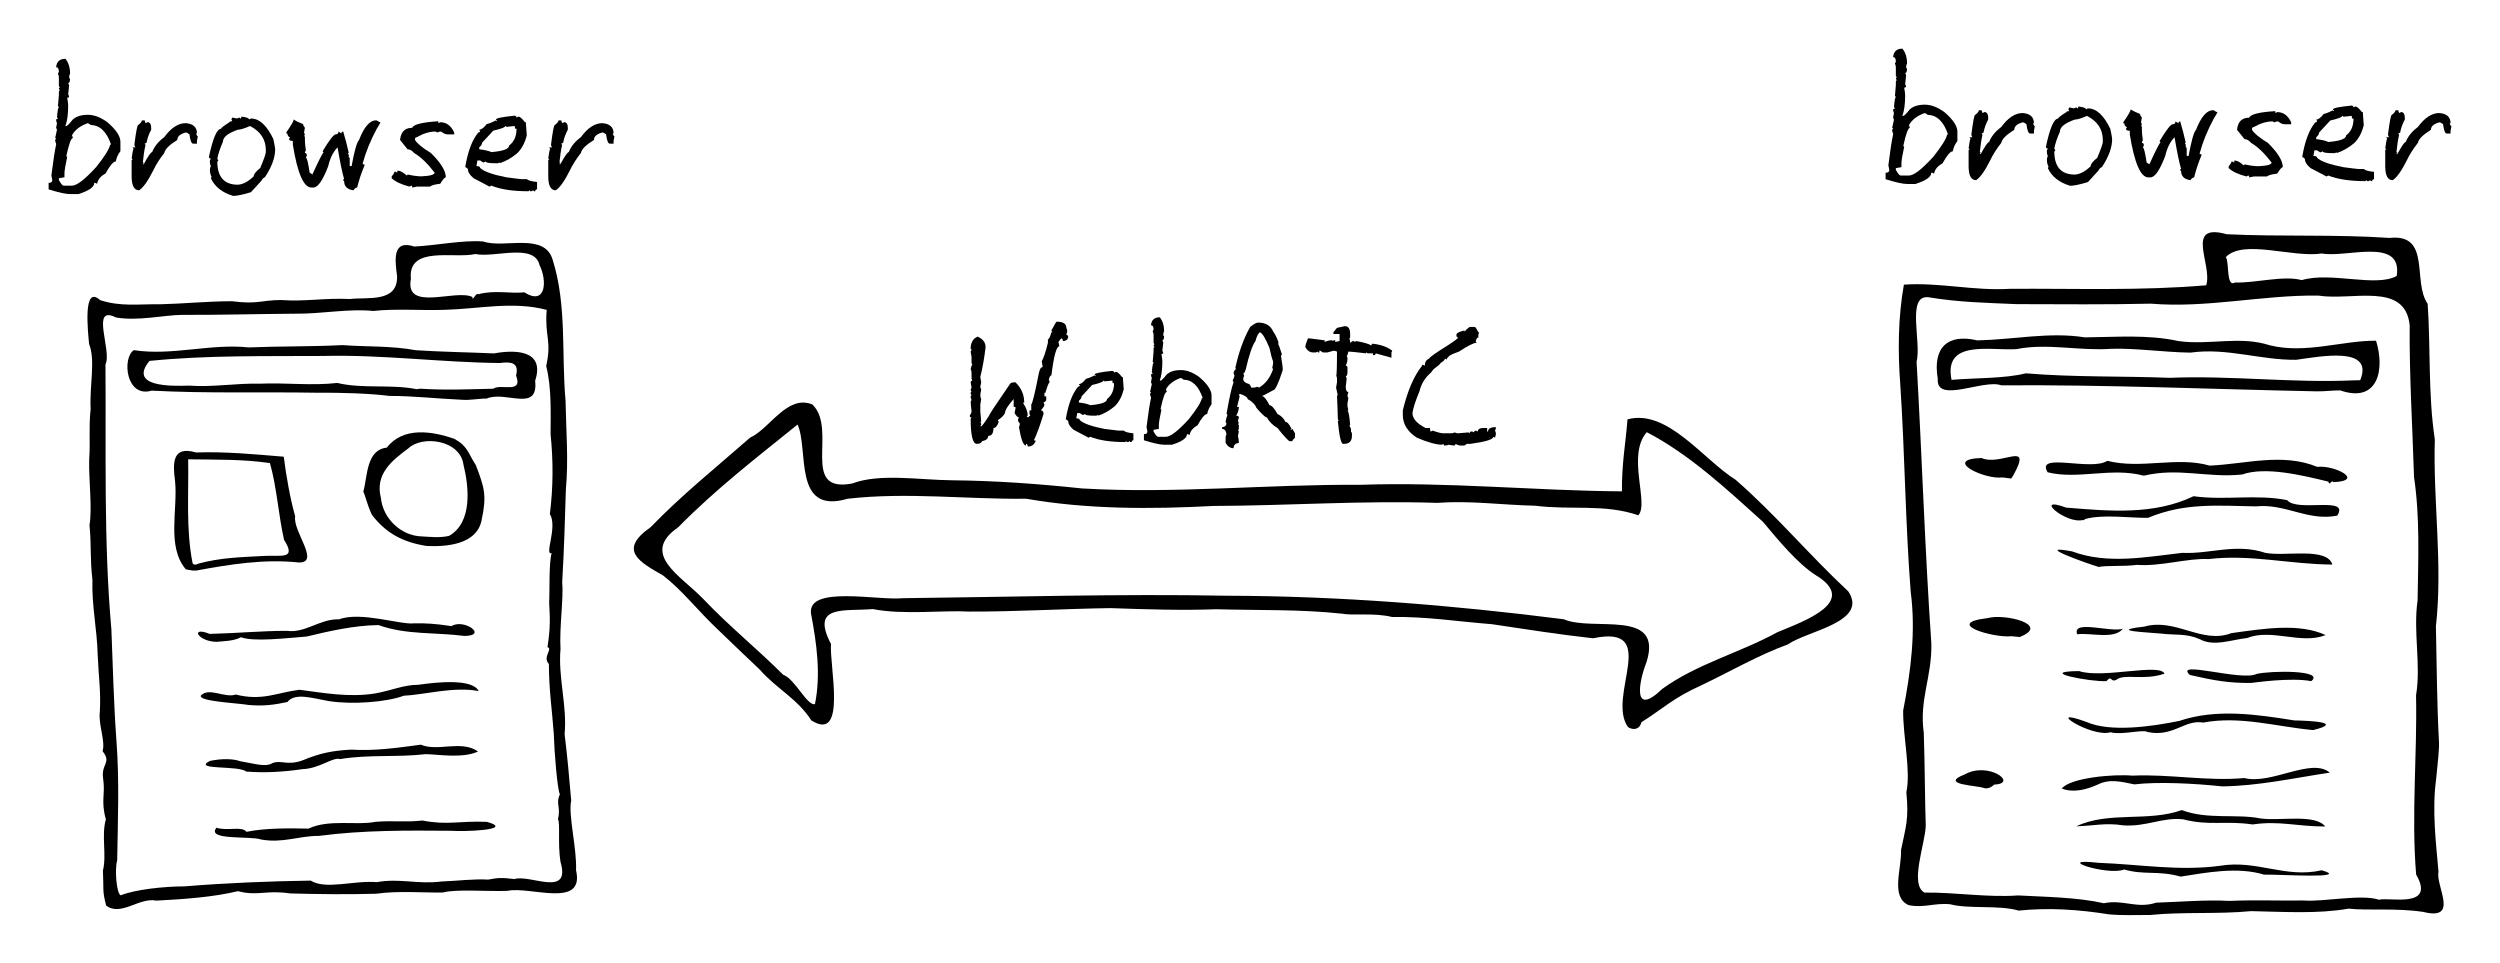 <?xml version="1.0" encoding="UTF-8" standalone="no"?>
<!-- Created with Inkscape (http://www.inkscape.org/) -->

<svg
   xmlns:dc="http://purl.org/dc/elements/1.1/"
   xmlns:cc="http://creativecommons.org/ns#"
   xmlns:rdf="http://www.w3.org/1999/02/22-rdf-syntax-ns#"
   xmlns:svg="http://www.w3.org/2000/svg"
   xmlns="http://www.w3.org/2000/svg"
   xmlns:sodipodi="http://sodipodi.sourceforge.net/DTD/sodipodi-0.dtd"
   xmlns:inkscape="http://www.inkscape.org/namespaces/inkscape"
   height="396.348"
   width="1028.461"
   version="1.1"
   id="svg2"
   inkscape:version="0.48.4 r9939"
   sodipodi:docname="webrtc-browser-to-browser.svg"
   inkscape:export-filename="/home/chrism/dev/build-decentralized-web-app/webrtc-browser-to-browser.png"
   inkscape:export-xdpi="90.339996"
   inkscape:export-ydpi="90.339996">
  <defs
     id="defs80" />
  <sodipodi:namedview
     pagecolor="#ffffff"
     bordercolor="#666666"
     borderopacity="1"
     objecttolerance="10"
     gridtolerance="10"
     guidetolerance="10"
     inkscape:pageopacity="0"
     inkscape:pageshadow="2"
     inkscape:window-width="1920"
     inkscape:window-height="1080"
     id="namedview78"
     showgrid="false"
     fit-margin-top="20"
     fit-margin-left="20"
     fit-margin-right="20"
     fit-margin-bottom="20"
     inkscape:zoom="0.48617883"
     inkscape:cx="458.51897"
     inkscape:cy="95.573153"
     inkscape:window-x="0"
     inkscape:window-y="0"
     inkscape:window-maximized="0"
     inkscape:current-layer="svg2" />
  <g
     transform="matrix(1.662,0,0,1.662,-9.28,-1325.19)"
     id="g6">
    <path
       d="m 31.86,1021.5 c -1.007,-3.896 -0.562,-3.712 -0.8,-8.669 0.979,-3.943 -0.439,-8.629 0.729,-12.668 -1.311,-4.709 -0.068,-6.09 -0.699,-10.265 -0.456,-3.597 2.189,-3.702 -0.121,-6.617 0.762,-2.525 -1.104,-6.532 -0.667,-9.88 0.263,-5.105 -0.295,-8.22 -0.539,-13.937 -0.149,-6.344 -1.508,-12.315 -1.299,-18.542 -0.64,-5.725 -0.234,-8.543 -0.727,-13.593 0.712,-4.325 -0.195,-10.998 -0.08,-16.164 0.333,-4.806 -0.148,-8.02 0.361,-12.527 -0.31,-5.913 1.251,-12.013 -0.382,-16.151 -0.304,-3.241 -1.568,-14.794 2.73,-10.847 5.16,1.673 9.537,0.936 14.758,1.026 5.759,-0.135 11.681,-0.741 17.857,-0.76 6.351,0.826 7.237,-0.272 12.13,-0.297 5.989,0.439 10.726,-0.551 17.096,-0.251 4.464,-0.52 11.816,0.978 11.663,-5.64 -0.469,-3.776 -1.344,-9.211 4.265,-7.348 5.652,-0.285 11.904,-1.634 17.044,-1.253 5.225,1.83 15.232,-2.398 17.227,4.601 3.52,11.258 2.124,23.159 3.162,34.759 0.135,7.358 0.757,14.665 0.084,21.984 -0.231,7.607 -0.454,15.454 -0.911,22.913 0.38,3.981 -0.727,11.299 -0.416,16.587 -0.629,7.104 1.676,14.075 1.013,21.122 0.646,5.201 1.173,10.932 1.635,16.423 -0.795,3.499 1.429,11.844 1.193,17.232 2.237,9.661 -11.44,3.881 -16.98,5.121 -4.921,0.186 -12.722,-0.488 -15.954,0.402 -4.872,0.094 -11.076,-0.48 -16.508,0.308 -7.115,0.194 -14.086,0.123 -21.327,-0.077 -6.019,-0.909 -7.989,0.734 -12.899,-0.559 -6.349,1.511 -13.51,1.988 -20.205,2.341 -4.252,-0.879 -8.754,3.997 -12.435,1.224 z m 3.607,-2.539 c 3.462,-1.429 10.695,-2.213 15.844,-2.22 10.386,-0.856 20.788,-1.262 31.192,-1.426 3.666,2.341 10.695,-0.107 16.349,0.386 5.694,-1.033 10.127,0.607 16.046,-0.168 4.129,-0.151 7.777,-0.671 11.537,-0.466 2.391,-0.448 3.155,-0.535 6.506,-0.131 3.798,-1.243 14.025,4.701 11.375,-4.269 -0.7,-4.268 -0.036,-9.799 -0.622,-10.532 0.756,-3.247 -0.625,-3.704 0.464,-6.189 -0.61,-1.206 -1.375,-10.422 -1.506,-15.01 -0.435,-6.149 -1.184,-10.573 -1.205,-17.242 -1.683,-1.766 1.067,-3.651 -0.347,-4.18 0.74,-4.815 0.624,-7.204 0.422,-10.791 0.137,-3.153 -0.096,-10.408 0.627,-12.476 -1.969,0.71 1.529,-6.438 -0.459,-9.661 0.827,-6.671 0.86,-13.001 0.178,-19.716 0.019,-5.412 0.253,-11.741 -1.092,-16.916 1.437,-6.397 -0.399,-7.133 0.126,-13.905 -8.381,-2.205 -16.754,-0.241 -25.192,-0.017 -5.867,0.215 -12.14,-0.344 -17.714,0.284 -6.164,-0.621 -12.792,0.743 -19.215,0.676 -9.395,0.068 -18.828,0.328 -28.201,0.293 -4.358,0.045 -10.952,1.594 -16.311,0.64 -6.398,-3.267 -0.898,8.306 -2.58,11.612 0.182,21.887 -0.471,43.809 1.469,65.645 0.364,9.206 0.585,18.438 1.256,27.616 0.739,9.723 0.339,19.711 0.178,29.526 -0.644,2.056 -0.197,8.189 0.875,8.636 z m 34.697,-13.826 c -2.495,-0.935 -13.614,0.322 -11.004,-2.907 2.758,0.896 6.232,-0.491 7.439,1.009 4.818,-0.983 10.901,-0.879 15.365,-0.794 5.047,-2.402 11.946,-0.725 16.526,-1.674 4.764,-0.382 7.148,0.173 11.675,-0.326 6.16,1.216 9.16,0.039 15.964,0.333 7.196,2.067 -6.277,2.459 -8.736,2.208 -10.952,-0.093 -21.983,-0.177 -32.851,1.263 -5.11,-0.016 -8.907,1.876 -14.377,0.889 z m -3.642,-16.811 c -1.857,-1.6 -13.417,-0.286 -9.015,-2.624 3.391,-0.731 6.163,-0.454 7.52,0.068 3.385,0.531 6.263,1.569 8.01,0.458 2.22,-0.836 3.607,0.696 7.39,-0.654 4.437,-1.833 7.315,-2.4 12.041,-2.675 6.008,0.361 11.333,-0.437 17.308,-1.225 4.16,1.796 9.973,-1.232 14.13,1.684 -3.755,1.815 -10.268,0.678 -12.937,0.659 -7.04,0.825 -14.238,0.044 -21.18,1.223 -1.866,-0.571 -5.063,2.353 -9.316,2.484 -4.592,0.686 -9.325,0.971 -13.951,0.603 z m 23.771,-3.608 z m -23.1,-12.864 c -3.11,-0.525 -12.549,-0.882 -11.884,-2.356 2.044,-2.111 5.873,0.701 8.645,-0.233 6.532,1.657 10.188,-0.49 15.756,-1.184 6.04,0.787 12.278,1.946 18.693,0.918 4.14,-0.721 7.014,-2.142 10.684,-2.146 4.479,-0.642 13.429,-1.627 14.985,1.563 -5.974,-1.227 -13.9,0.977 -18.517,1.136 -4.3,1.605 -12.749,2.243 -18.608,1.331 -3.825,-0.661 -8.378,-2.196 -10.22,0.232 -3.432,0.737 -6.009,1.037 -9.534,0.739 z m -8.041,-15.64 c -4.671,-0.088 -6.601,-3.929 -1.661,-1.959 6.409,-0.145 12.9,-0.764 19.129,-0.76 4.491,0.649 8.237,-3.034 12.886,-2.846 5.349,-2.037 15.489,1.46 18.607,0.981 2.629,-0.029 4.976,0.043 9.228,0.697 2.971,-1.931 9.176,2.354 3.238,2.434 -7.109,-0.925 -14.475,-0.223 -21.319,-2.693 -6.058,0.087 -12.016,1.464 -17.801,2.839 -5.183,0.409 -13.119,1.353 -16.216,0.169 -1.798,0.956 -4.099,0.959 -6.09,1.137 z m -7.554,-17.929 c -4.819,-5.584 -1.965,-14.807 -2.684,-21.852 -0.571,-4.361 -0.769,-8.845 5.161,-7.088 7.283,-0.245 14.384,0.435 21.749,1.049 0.606,4.886 1.602,10.44 2.829,14.775 -0.697,3.618 6.392,11.607 0.822,11.401 -8.509,-0.902 -17.005,0.477 -25.324,2.008 l -0.967,-0.015 -1.585,-0.278 -1.5e-4,-10e-6 z m 3.052,-1.416 c 5.453,-1.484 10.443,-1.595 15.823,-1.891 4.627,-0.349 8.648,1.117 5.411,-4.03 -1.399,-6.256 -1.788,-13.033 -3.487,-18.975 -6.681,-0.984 -13.491,-0.829 -20.239,-0.934 0.164,8.562 -0.577,17.231 1.084,25.666 0.206,0.585 1.04,0.431 1.408,0.164 z m 56.522,-4.377 c -5.956,-0.952 -10.05,-3.168 -13.547,-7.727 -1.28,-2.817 -1.512,-4.473 -2.116,-5.732 1.059,-3.636 0.665,-10.348 5.815,-10.88 4.076,-5.29 11.297,-4.048 16.688,-2.202 3.403,1.86 3.364,3.483 5.347,6.525 2.16,5.621 2.75,7.571 1.415,13.708 -1.22,5.998 -8.785,6.534 -13.602,6.307 z m 7.505,-1.908 z m -1.917,-0.608 c 5.782,-3.315 4.925,-12.023 3.539,-17.643 -0.859,-6.099 -10.15,-7.324 -13.66,-3.986 -4.208,3.111 -8.258,6.413 -6.772,12.27 0.507,5.125 5.064,9.363 10.034,9.499 2.266,0.13 4.631,0.407 6.859,-0.141 z m 5.629,-15.397 z m -2.483,-18.282 c -5.97,-0.256 -11.976,-0.956 -17.931,-0.947 -4.83,-0.628 -12.22,-0.844 -17.947,-0.793 -13.629,-0.24 -27.309,0.207 -40.906,-0.517 -6.354,1.883 -7.38,-8.053 -4.419,-10.02 9.478,1.455 18.98,-1.69 28.426,-0.677 7.683,-0.321 15.671,-0.182 23.175,-0.572 6.204,0.452 12.049,0.134 18.183,1.264 6.363,0.414 13.439,0.523 19.384,0.792 4.763,-0.893 12.76,-1.075 10.175,6.763 0.861,8.027 -7.367,2.349 -12.022,4.425 -2.035,-0.05 -4.115,0.468 -6.119,0.281 z m -10.239,-2.741 c 5.921,0.419 12.432,0.134 18.019,0.007 1.799,-1.339 7.437,1.409 5.634,-3.259 0.834,-3.296 -1.355,-3.451 -4.03,-3.101 -14.602,-0.145 -29.107,-2.116 -43.721,-1.746 -14.333,0.095 -28.708,-0.212 -42.986,1.225 -5.301,6.469 5.397,6.264 9.727,6.116 6.029,0.433 11.649,-0.623 17.606,-0.48 6.495,-0.283 12.745,0.553 19.148,-0.18 6.241,1.498 13.254,0.271 19.633,1.538 l 0.971,-0.12 -2.6e-4,-10e-6 z m 31.277,-3.666 z m 1.887,34.346 z m -98.725,-50.608 z m 79.893,-3.451 c 4.048,-1.106 8.048,-0.077 11.355,-0.477 5.538,3.492 5.618,-3.125 3.796,-6.675 -1.272,-5.633 -11.152,-1.792 -15.902,-2.8 -5.186,1.226 -16.786,-2.201 -15.958,6.148 -1.58,8.29 11.032,2.453 15.232,4.484 -0.094,1.439 0.793,-1.197 1.476,-0.68 z m -93.48,139.35 z"
       id="path8"
       inkscape:connector-curvature="0"
       style="fill:#000000" />
  </g>
  <g
     transform="matrix(1.701,0,0,1.701,-15.713,-1354.54)"
     id="g10">
    <path
       d="m 402.96,972.16 c -5.273,-7.457 8.074,-24.936 -8.451,-21.474 -8.415,-0.923 -16.418,-2.217 -24.447,-3.405 -7.836,-0.599 -16.011,-1.891 -24.138,-1.74 -4.44,-1.094 -9.298,-0.263 -12.178,-0.809 -10.073,-1.082 -20.188,-0.779 -30.378,-1.07 -7.949,0.31 -17.003,0.039 -25.592,-0.273 -11.396,0.168 -22.786,0.88 -34.143,0.84 -6.186,-0.372 -16.027,0.857 -23.3,-0.607 -6.896,0.596 -15.166,-1.187 -10.119,8.457 -0.439,5.115 3.981,24 -4.771,18.46 -3.352,-5.261 -8.368,-7.6 -12.477,-12.292 -4.045,-3.784 -5.005,-4.8 -9.563,-9.139 -5.871,-5.519 -8.754,-9.643 -13.777,-13.598 -5.705,-3.266 -11.04,-6.101 -3.035,-11.691 7.603,-7.865 15.806,-14.414 24.044,-21.647 4.859,-2.214 8.942,-10.491 15.063,-8.039 6.256,5.978 -3.161,21.589 9.675,19.114 6.649,-2.534 16.426,-0.813 24.227,-0.77 10.449,0.11 20.805,0.856 31.275,1.968 22.413,1.332 44.799,-1.029 67.24,-0.871 21.138,-0.744 42.311,1.431 63.384,1.58 -0.057,-6.786 0.912,-11.749 1.344,-17.41 9.619,-2.615 18.256,9.668 26.187,14.64 9.668,8.435 17.849,18.243 27.204,26.955 4.958,7.436 -9.879,9.512 -14.586,12.823 -7.38,2.711 -13.8,6.498 -20.926,9.889 -6.997,3.167 -8.895,5.385 -14.512,8.942 -0.46,1.838 -2.029,1.957 -3.248,1.169 z M 206.34,966.6 c 1.452,-7.265 0.409,-14.616 -0.958,-21.878 -0.929,-6.892 16.197,-3.107 22.255,-3.73 26.153,-0.288 52.315,-1.097 78.481,-0.594 27.179,0.064 54.365,2.262 81.313,5.686 7.013,3.086 24.101,-2.715 20.026,10.331 -2.02,5.139 -3.323,13.355 3.756,6.544 8.397,-6.104 18.783,-8.741 27.868,-13.73 6.549,-2.728 19.832,-7.404 9.31,-13.793 -4.344,-2.755 -8.977,-8.355 -12.797,-12.927 -8.579,-7.72 -17.649,-16.229 -28.071,-21.664 -4.958,5.517 0.626,17.313 -2.071,20.095 -8.149,-2.813 -16.208,-1.214 -24.873,-2.31 -8.337,-0.191 -15.797,-1.29 -23.756,-0.693 -18.113,-0.592 -36.077,0.682 -54.196,0.747 -15.058,0.801 -30.468,0.827 -45.191,-1.747 -14.295,0.173 -28.869,-1.645 -43.239,0.008 -13.308,3.939 -9.298,-11.943 -12.073,-17.949 -9.946,8.029 -19.826,15.651 -28.873,24.848 -9.354,6.464 0.724,11.755 6.058,17.321 6.253,6.597 13.205,12.196 19.338,18.341 2.889,1.029 5.81,7.638 7.693,7.092 z"
       id="path12"
       inkscape:connector-curvature="0"
       style="fill:#000000" />
  </g>
  <g
     transform="matrix(1.662,0,0,1.662,-9.28,-1324.357)"
     id="g14">
    <path
       d="m 527.654,1023.175 c -7.594,-1.202 -14.852,-1.705 -22.406,-0.935 -4.841,-1.432 -12.324,-0.339 -16.923,-1.562 -3.928,-0.412 -6.436,0.991 -10.311,0.208 -4.565,-2.044 -1.687,-9.018 -1.879,-13.631 1.164,-5.785 1.977,-7.543 1.316,-14.306 1.138,-5.285 -0.808,-13.468 -0.795,-20.184 1.897,-9.744 3.173,-19.552 1.866,-29.489 -1.324,-17.03 -1.44,-34.179 -2.576,-51.25 -0.608,-8.106 -0.557,-16.578 0.896,-24.721 8.719,-0.619 17.468,1.595 26.287,1.025 16.175,-0.097 32.436,0.514 48.55,-0.871 1.603,-5.101 -5.482,-15.56 5.065,-12.638 13.426,0.657 26.893,-0.006 40.308,0.919 10.394,-1.135 5.585,10.816 9.438,16.309 0.743,10.729 0.08,22.479 1.77,33.551 -0.466,15.283 2.003,30.87 0.268,46.258 0.202,9.45 0.255,19.354 0.756,28.557 0.122,1.34 -0.29,5.328 -0.692,9.241 -1.056,7.687 -0.065,15.569 0.578,22.966 -0.773,3.526 5.3,12.22 -3.787,9.944 -6.789,-1.019 -13.609,-0.273 -18.479,-0.809 -7.608,1.35 -16.092,0.774 -24.099,0.618 -8.558,0.805 -16.676,0.121 -25.011,0.952 -3.376,-6e-4 -6.778,0.145 -10.141,-0.153 z m 11.629,-2.898 c 6.226,-0.214 12.498,-0.753 18.08,-0.438 7.026,-0.28 11.356,-0.013 18.508,-0.103 4.661,0.404 14.219,-1.651 18.586,-0.177 2.221,-0.758 14.139,2.368 9.18,-6.237 -1.22,-14.757 0.288,-29.598 -0.025,-44.346 1.275,-7.821 -0.748,-15.513 0.382,-23.54 0.151,-10.163 0.622,-20.383 -0.88,-30.495 -0.38,-12.595 -1.179,-24.949 -1.077,-37.569 -1.084,-10.928 -14.322,-5.99 -22.654,-7.366 -13.872,-0.163 -27.548,3.166 -41.406,2.002 -10.739,0.254 -22.086,0.145 -33.227,0.118 -7.431,-0.336 -14.047,-0.415 -21.948,-1.719 -5.337,-0.42 -1.568,11.126 -2.816,16.013 1.336,23.238 2.046,46.519 3.657,69.73 0.16,8.372 -3.025,13.72 -1.879,22.058 0.264,7.297 0.282,17.103 0.49,22.977 -0.093,4.445 -4.101,14.641 -0.297,16.598 7.803,-0.081 15.545,1.252 23.142,0.703 6.815,0.374 14.671,0.446 21.234,1.934 4.847,-1.005 8.174,1.442 12.951,-0.141 z m 6.053,-6.447 c -5.439,-1.571 -8.997,-0.324 -13.96,-1.764 -4.106,1.647 -18.031,-2.975 -6.315,-1.65 10.042,0.363 19.994,2.099 30.005,0.732 9.212,-1.531 16.189,3.168 25.201,1.108 7.598,2.219 -11.109,0.963 -14.289,1.08 -6.569,-2.005 -14.222,-0.508 -20.642,0.494 z m -25.819,-12.456 c 8.032,-3.803 17.711,-1.011 26.117,-4.016 6.355,2.435 13.53,0.863 19.487,2.074 4.87,0.68 13.513,-1.204 16.02,1.994 -7.188,-0.01 -11.344,-1.481 -17.984,-0.507 -6.72,-0.993 -10.729,0.405 -17.215,-1.276 -5.213,-0.54 -9.067,1.906 -14.848,1.496 -4.308,-0.688 -7.251,0.123 -11.578,0.234 z m -3.596,-9.344 c 2.17,-2.732 13.055,-3.607 17.486,-3.195 9.2,-0.425 18.502,1.438 27.706,0.595 6.706,1.717 16.599,-5.18 21.161,-1.339 -8.811,1.321 -17.611,3.284 -26.604,3.405 -6.938,-0.736 -15.921,-1.193 -21.79,-0.498 -3.171,-0.629 -6.012,-1.472 -9.08,0.058 -2.741,1.215 -5.924,2.107 -8.879,0.974 z m -19.276,-0.128 c -1.325,-0.64 -11.36,-0.794 -4.736,-3.373 5.877,-3.293 13.385,2.298 7.306,2.512 -0.648,0.65 -1.641,1.127 -2.571,0.862 z m 31.357,-13.81 c -4.768,1.451 -17.033,-6.601 -5.912,-2.529 5.771,2.559 15.88,1.166 22.927,-0.276 9.161,-3.099 19.136,-1.61 28.456,-0.122 4.016,0.077 12.404,0.479 4.664,2.392 -9.177,-0.852 -18.013,-3.574 -27.219,-1.858 -4.596,-0.827 -7.415,3.703 -13.816,2.323 -0.933,-0.718 -6.543,0.854 -9.1,0.07 z m 34.733,-12.2 c -5.394,0.048 -9.106,-0.59 -15.129,-1.984 -3.988,-3.767 12.817,1.626 16.542,-0.246 3.372,-0.824 17.033,-1.016 13.527,1.782 -5.132,-0.97 -14.128,0.38 -14.94,0.448 l 10e-6,8e-5 z m -35.756,-0.452 c -3.713,0.243 -17.691,-2.369 -6.782,-2.486 5.848,1.943 20.087,-2.052 21.156,0.646 -5.316,1.791 -9.901,-0.118 -11.928,1.511 -1.595,0.756 -0.979,-1.34 -2.445,0.329 z m 23.099,-10.385 c -3.456,-1.498 -6.179,-0.947 -9.498,-1.377 -3.165,-0.32 -13.616,-0.67 -4.25,-1.727 7.745,-2.233 14.294,4.424 21.573,1.609 7.716,-1.058 16.701,-2.589 23.326,0.48 -5.967,2.425 -13.307,-1.69 -19.449,0.736 -3.667,0.367 -8.269,2.221 -11.702,0.278 z m -46.61,-0.731 c -4.407,0.499 -17.033,-3.199 -5.878,-4.484 4.077,-1.19 15.739,1.601 7.918,4.686 l -2.041,-0.202 -4e-5,0 z m 16.262,-0.481 c -1.34,-3.717 8.32,-0.375 11.31,-1.372 -2.109,2.738 -7.989,0.93 -11.31,1.372 z m 5.332,-16.664 c -2.964,-0.873 -16.553,-5.71 -6.585,-3.851 8.759,3.277 18.332,1.373 27.288,0.362 6.818,0.343 13.201,-2.433 20.526,-0.006 4.819,0.99 15.251,-1.517 16.607,2.901 -10.225,-0.024 -20.432,-2.608 -30.648,-1.35 -5.005,-0.298 -12.008,1.89 -17.74,1.43 -3.009,0.434 -7.496,0.101 -9.448,0.515 z m -3.822,-11.646 c -4.215,1.213 -12.678,-6.154 -4.229,-3.041 10.551,0.857 21.66,1.919 31.529,-2.822 7.801,1.088 15.517,-0.559 23.178,0.975 2.523,3.082 15.595,-1.154 12.388,3.834 -7.364,1.438 -12.791,-3.058 -20.133,-2.29 -9.34,-0.171 -17.769,-0.949 -26.666,2.826 -4.46,0.091 -11.128,-0.954 -15.661,0.318 l -0.283,0.339 -0.124,-0.139 1.9e-4,-1.6e-4 z m 60.674,-9.472 c -6.62,-1.622 -15.662,-3.785 -21.368,-1.759 -8.659,0.877 -15.638,-1.767 -24.321,0.286 -8.074,-2.149 -16.206,1.039 -23.809,-0.842 -3.087,-5.089 10.788,-0.186 14.775,-2.837 8.345,2.126 17.355,-1.146 25.326,1.188 8.913,-0.381 18.009,-3.243 26.641,0.309 4.301,-0.504 11.928,3.465 3.959,3.78 -0.387,-0.779 -0.892,1.106 -1.202,-0.126 z m -80.623,-1.041 c -4.474,0.626 -15.045,-4.472 -5.248,-4.813 4.863,2.166 12.812,-4.619 7.871,4.313 l -0.514,0.78 -2.109,-0.28 -2e-5,-5e-5 z m 77.672,-21.308 c -26.005,-0.522 -51.995,-1.678 -78.009,-1.488 -4.355,-1.638 -16.221,4.69 -15.73,-1.63 -1.317,-7.851 2.531,-11.201 9.801,-9.492 9.033,-0.199 17.924,-2.152 26.6,-0.748 7.788,-0.061 15.599,-0.762 23.257,0.929 7.811,1.043 15.097,-1.378 22.543,1.035 8.784,2.189 17.951,-1.195 26.287,-1.137 2.256,7.282 0.423,15.516 -8.857,12.301 -1.968,-0.025 -3.93,0.28 -5.894,0.229 z m 10.827,-2.756 c 3.478,-8.523 -9.823,-5.871 -15.824,-5.056 -8.739,0.138 -17.192,-3.044 -26.18,-1.771 -6.514,-0.088 -13.757,-1.152 -19.609,-0.948 -7.686,0.587 -15.974,-1.457 -23.435,0.081 -6.456,0.435 -18.163,-2.489 -16.103,7.61 5.846,-0.518 13.027,-0.279 18.397,-1.622 11.785,0.994 23.766,0.652 35.62,1.114 15.16,-0.618 30.278,1.31 45.481,0.628 l 1.653,-0.036 -4.3e-4,9e-5 z m -30.964,-24.19 c 4.964,0.199 11.922,-1.822 16.499,-0.586 7.196,-2.149 18.335,1.85 23.503,-1.027 1.499,-9.744 -12.455,-4.415 -18.536,-5.567 -7.205,1.128 -19.433,-3.634 -23.775,0.905 0.929,1.04 -0.002,7.649 2.309,6.275 z"
       id="path16"
       inkscape:connector-curvature="0"
       style="fill:#000000"
       sodipodi:nodetypes="ccccccccccccccccccccccccccccccccccccccccccccccccccccccccccccccccccccccccccccccccccccccccccccccccccccccccccccccccccccccccccccccccccccccccccccccccccccccccccccccccccccccccccccccccccccccccc" />
  </g>
  <g
     style="font-size:40px;font-style:normal;font-variant:normal;font-weight:bold;font-stretch:normal;text-align:center;line-height:125%;letter-spacing:0px;word-spacing:0px;writing-mode:lr-tb;text-anchor:middle;fill:#000000;font-family:ChrisMcCormickTwentyEleven"
     font-weight="bold"
     transform="matrix(1.662,0,0,1.662,-13.24,-10.804)"
     font-style="normal"
     font-stretch="normal"
     font-size="40px"
     font-variant="normal"
     line-height="125%"
     id="g18">
    <path
       d="m 24.16,21.048 c 0.768,0.938 1.152,2.168 1.152,3.691 -0.156,0.208 -0.234,0.599 -0.234,1.172 h 0.234 c -6e-6,0.768 -0.156,1.152 -0.469,1.152 0.156,0.3 0.234,0.527 0.234,0.684 l -0.234,2.09 c 0.156,0.286 0.234,0.514 0.234,0.684 l -0.469,0.234 c 0.156,0.846 0.234,1.458 0.234,1.836 -6e-6,2.148 -0.228,3.848 -0.684,5.098 h 0.234 c 0.208,1.8e-5 0.742,-0.54 1.602,-1.621 0.872,-0.768 2.109,-1.152 3.711,-1.152 1.55,2.1e-5 3.164,0.612 4.844,1.836 2.148,1.849 3.223,3.464 3.223,4.844 v 2.324 c -0.573,0.729 -0.957,1.575 -1.152,2.539 -0.586,1e-5 -1.432,0.996 -2.539,2.988 -1.224,0.677 -1.914,1.523 -2.07,2.539 l -0.468,-0.215 h -0.234 c -1.3e-5,1.016 -1.309,1.94 -3.926,2.773 h -2.07 c -1.028,0 -2.799,-0.39 -5.312,-1.171 v -1.602 c 0.612,4e-6 0.918,-0.234 0.918,-0.703 l -0.234,-1.152 c 0.469,-3.711 0.859,-6.25 1.172,-7.617 v -0.234 c -0.156,-0.273 -0.234,-0.579 -0.234,-0.918 -3e-6,-0.156 0.078,-0.234 0.234,-0.234 -3e-6,-0.156 -0.078,-0.234 -0.234,-0.234 l 0.449,-2.07 -0.215,-0.469 0.215,-1.152 c -0.144,-0.276 -0.216,-0.582 -0.216,-0.92 l 0.449,-0.234 c -3e-6,-0.156 -0.078,-0.234 -0.234,-0.234 0.13,-1.693 0.286,-2.539 0.469,-2.539 -3e-6,-0.156 -0.078,-0.234 -0.234,-0.234 l 0.234,-2.773 v -0.918 c -3e-6,-0.156 0.078,-0.234 0.234,-0.234 l -0.234,-0.449 c -3e-6,-0.156 0.078,-0.234 0.234,-0.234 l -0.236,-0.473 v -2.07 c -3e-6,-0.352 -0.078,-0.664 -0.234,-0.938 l 0.234,-0.449 c -3e-6,-0.768 -0.228,-1.152 -0.684,-1.152 0.143,-1.393 0.911,-2.09 2.305,-2.09 m 1.621,18.945 c 0.143,0.299 0.215,0.527 0.215,0.684 -0.43,1.5e-5 -0.964,1.465 -1.602,4.394 -5e-6,0.156 0.072,0.234 0.215,0.234 -0.456,2.057 -0.684,3.438 -0.684,4.141 v 0.938 l -1.387,0.234 v 0.449 c 0.534,0.924 0.918,1.387 1.152,1.387 h 2.09 c 1.198,3e-6 3.197,-1.536 5.996,-4.609 2.07,-2.578 3.223,-4.427 3.457,-5.547 h 0.234 c -1.107,-3.229 -2.8,-4.844 -5.078,-4.844 -1.2e-5,-0.104 -0.228,-0.26 -0.684,-0.469 -1.875,0.651 -3.184,1.654 -3.926,3.008"
       id="path20"
       inkscape:connector-curvature="0" />
    <path
       d="m 43.086,36.302 0.703,0 c -4e-6,0.156 0.072,0.384 0.215,0.684 l 0.469,-0.234 h 0.234 c 0.456,0.156 0.684,0.619 0.684,1.387 v 0.469 c -0.56,1.029 -0.944,2.103 -1.152,3.223 l -0.449,0.234 c -4e-6,0.156 0.072,0.234 0.215,0.234 -0.299,1.25 -0.527,2.715 -0.684,4.394 0.156,9e-6 0.234,0.072 0.234,0.215 -0.156,9e-6 -0.234,0.078 -0.234,0.234 h 0.234 c 1.068,-1.992 1.758,-2.988 2.07,-2.988 0.534,-1.38 1.536,-2.617 3.008,-3.711 1.68,-2.305 3.45,-3.457 5.312,-3.457 1.849,0.156 2.773,1.003 2.773,2.539 h -0.234 c 0.156,0.469 0.306,0.703 0.449,0.703 l -0.215,1.152 v 0.684 h -0.938 c -0.417,1.4e-5 -0.723,-0.768 -0.918,-2.305 -0.378,-0.312 -0.684,-0.469 -0.918,-0.469 -1.393,0.378 -2.09,0.996 -2.09,1.855 -1.979,1.224 -3.053,2.298 -3.223,3.223 -1.159,1.471 -2.083,2.936 -2.773,4.394 -1.276,2.552 -2.428,4.167 -3.457,4.844 -1.237,2e-6 -1.855,-1.152 -1.855,-3.457 v -3.927 c -1e-6,-0.156 0.078,-0.234 0.234,-0.234 -10e-7,-0.156 -0.078,-0.234 -0.234,-0.234 0.182,-1.367 0.339,-2.213 0.469,-2.539 -0.156,1.2e-5 -0.234,-0.078 -0.234,-0.234 h 0.684 c -0.156,-0.286 -0.234,-0.514 -0.234,-0.684 0.404,-3.229 0.716,-4.844 0.938,-4.844 0.612,-0.469 0.918,-0.853 0.918,-1.152"
       id="path22"
       inkscape:connector-curvature="0" />
    <path
       d="m 67.773,35.365 c 1.224,0.156 1.836,0.391 1.836,0.703 l 0.469,-0.234 c 2.083,2e-5 3.932,1.693 5.547,5.078 0.299,1.419 0.449,2.266 0.449,2.539 -1.8e-5,2.057 -0.846,4.369 -2.539,6.934 -0.247,6e-6 -0.553,0.306 -0.918,0.918 l -2.539,2.773 c -2.005,0.612 -3.47,0.918 -4.394,0.918 -2.721,-0.807 -4.564,-2.266 -5.527,-4.375 -2e-6,-0.156 0.072,-0.234 0.215,-0.234 -0.299,-0.56 -0.449,-1.178 -0.449,-1.855 -10e-7,-0.339 0.078,-0.645 0.234,-0.918 -0.156,-0.273 -0.234,-0.579 -0.234,-0.918 v -0.469 l 0.234,-0.469 c -0.312,10e-6 -0.469,-0.15 -0.469,-0.449 0.977,-4.622 1.979,-6.934 3.008,-6.934 -4e-6,-0.221 0.69,-0.762 2.07,-1.621 -6e-6,-0.156 0.234,-0.234 0.703,-0.234 l -0.234,-0.449 0.234,-0.469 1.152,0.234 c 0.299,-0.156 0.527,-0.234 0.684,-0.234 -8e-6,0.156 0.078,0.234 0.234,0.234 l 0.234,-0.469 m -6.016,10.391 0.234,0.469 c -3e-6,0.156 -0.078,0.234 -0.234,0.234 -3e-6,3.841 1.693,5.762 5.078,5.762 1.25,-0.065 2.559,-0.755 3.926,-2.07 -1.2e-5,-0.521 0.54,-1.211 1.621,-2.07 0.924,-2.213 1.387,-3.522 1.387,-3.926 v -0.469 c -1.5e-5,-2.656 -1.309,-4.655 -3.926,-5.996 -1.38,0.612 -2.383,0.918 -3.008,0.918 -2.461,0.859 -3.691,1.855 -3.691,2.988 -0.703,1.602 -1.165,2.988 -1.387,4.16"
       id="path24"
       inkscape:connector-curvature="0" />
    <path
       d="m 80.684,36.068 c 0.339,0.299 1.107,0.684 2.305,1.152 -5e-6,0.234 0.15,0.54 0.449,0.918 l -0.215,1.152 c 0.143,0.299 0.215,0.534 0.215,0.703 h -0.215 l 0.215,0.449 v 0.703 c -6e-6,0.638 0.078,1.484 0.234,2.539 -0.156,0.299 -0.234,0.527 -0.234,0.684 0.312,0.052 0.469,0.208 0.469,0.469 v 0.234 l -0.234,0.449 c 0.26,1.1e-5 0.573,1.237 0.938,3.711 l 0.684,0.449 c 1.432,-3.151 2.357,-4.994 2.773,-5.527 -0.156,1.1e-5 -0.234,-0.078 -0.234,-0.234 1.667,-2.773 2.747,-4.16 3.242,-4.16 0.456,1.7e-5 0.684,-0.234 0.684,-0.703 l 0.703,0.469 c 0.039,-0.312 0.189,-0.469 0.449,-0.469 0.469,1.484 0.931,3.255 1.387,5.312 h -0.234 l 0.234,0.469 v 0.684 h 0.234 v 2.09 h 0.469 c 0.677,-3.737 1.289,-5.892 1.836,-6.465 1.263,-3.229 2.65,-4.844 4.16,-4.844 h 0.234 c 0.378,0.299 0.684,0.449 0.918,0.449 -3e-5,0.104 -0.306,0.645 -0.918,1.621 -1.562,2.904 -2.721,5.749 -3.477,8.535 v 0.234 c 0.312,9e-6 0.469,0.078 0.469,0.234 -0.768,1.81 -1.387,3.659 -1.855,5.547 -0.299,3e-6 -0.605,0.228 -0.918,0.684 -1.536,-0.208 -2.305,-0.977 -2.305,-2.305 -0.156,5e-6 -0.234,-0.078 -0.234,-0.234 -1.5e-5,-0.156 0.078,-0.234 0.234,-0.234 -0.456,-1.536 -0.996,-4.154 -1.621,-7.852 -1.081,1.094 -1.849,2.637 -2.305,4.629 -1.341,3.542 -2.572,5.312 -3.691,5.312 h -0.469 c -1.927,3e-6 -3.463,-3.542 -4.609,-10.625 v -0.918 c -0.625,1.5e-5 -0.938,-0.156 -0.938,-0.469 l 0.234,-0.469 c -0.339,1.6e-5 -0.566,-0.306 -0.684,-0.918 h -0.234 v -0.234 c 1.237,-1.797 1.855,-2.871 1.855,-3.223"
       id="path26"
       inkscape:connector-curvature="0" />
    <path
       d="m 116.46,36.986 0.469,-0.234 c 1.523,1.9e-5 2.676,0.846 3.457,2.539 v 0.469 h -1.621 c -0.508,1.7e-5 -1.042,-0.234 -1.602,-0.703 -0.352,1.7e-5 -0.664,0.078 -0.938,0.234 l -0.449,-0.234 c -1.445,1.7e-5 -2.988,0.462 -4.629,1.387 -0.299,0.052 -0.449,0.208 -0.449,0.469 v 0.234 c 0.534,0.885 1.842,1.96 3.926,3.223 2.461,2.422 3.691,4.427 3.691,6.016 -0.26,6e-6 -0.723,0.534 -1.387,1.602 -1.354,0.156 -2.2,0.391 -2.539,0.703 h -3.242 l -1.15,0.232 c -1e-5,-0.312 -0.078,-0.469 -0.234,-0.469 l -0.449,0.234 c -2.044,-0.534 -3.509,-1.224 -4.394,-2.07 v -0.469 c 0.456,-0.508 0.684,-0.892 0.684,-1.152 h 0.234 l 0.469,0.234 v -0.469 h 0.234 c 0.508,7e-6 1.198,0.384 2.07,1.152 0.156,6e-6 0.234,-0.078 0.234,-0.234 1.315,0.313 2.467,0.469 3.457,0.469 2.161,-0.104 3.242,-0.41 3.242,-0.918 -1.719,-2.253 -3.412,-3.874 -5.078,-4.863 -0.521,-0.612 -1.061,-0.918 -1.621,-0.918 l -1.855,-2.305 c 0.195,-2.005 1.198,-3.008 3.008,-3.008 0.312,-0.833 2.467,-1.374 6.465,-1.621 v 0.469"
       id="path28"
       inkscape:connector-curvature="0" />
    <path
       d="m 135.37,35.13 c 0.299,0.052 0.449,0.208 0.449,0.469 l 0.469,-0.234 c 0.365,2.1e-5 0.905,0.462 1.621,1.387 h 0.215 c 0.156,1.927 0.234,3.008 0.234,3.242 -0.456,1.836 -1.224,3.294 -2.305,4.375 -1.328,1.146 -2.793,1.992 -4.394,2.539 v -0.215 l -0.449,0.215 h -0.703 c -1.536,9e-6 -2.305,-0.15 -2.305,-0.449 l -0.469,0.234 h -0.215 l -0.703,-0.469 h -0.684 l -0.234,1.387 c 0.612,8e-6 0.918,0.156 0.918,0.469 0.937,0.872 3.092,1.641 6.465,2.305 2.253,0.299 3.483,0.449 3.691,0.449 h 1.387 c 0.352,0.352 1.198,0.586 2.539,0.703 v 1.836 c -0.299,2e-6 -0.449,0.156 -0.449,0.469 h -0.234 c -0.156,2e-6 -0.234,-0.078 -0.234,-0.234 l -0.469,0.234 h -0.215 c -0.156,2e-6 -0.234,-0.078 -0.234,-0.234 -0.156,2e-6 -0.234,0.078 -0.234,0.234 -3.919,2e-6 -6.999,-0.462 -9.238,-1.387 l -0.469,0.234 -3.926,-2.07 c -0.924,-0.781 -1.387,-1.478 -1.387,-2.09 0,-0.221 -0.228,-0.449 -0.684,-0.684 0.651,-3.919 1.732,-6.771 3.242,-8.555 0.299,1.7e-5 0.449,-0.15 0.449,-0.449 -0.156,1.7e-5 -0.234,-0.078 -0.234,-0.234 0.508,1.7e-5 1.126,-0.462 1.855,-1.387 0.664,-0.156 1.432,-0.462 2.305,-0.918 -10e-6,0.143 0.078,0.215 0.234,0.215 v -0.215 c -0.156,2e-5 -0.234,-0.078 -0.234,-0.234 -10e-6,-0.312 1.543,-0.625 4.629,-0.938 m -2.324,2.559 c -1e-5,0.299 -0.996,0.684 -2.988,1.152 l -2.773,2.988 c -10e-6,0.378 -0.234,0.762 -0.703,1.152 v 0.469 c 1.354,0.156 2.357,0.391 3.008,0.703 2.93,-0.247 4.394,-0.788 4.394,-1.621 1.224,-0.937 1.836,-2.324 1.836,-4.16 h -0.234 c -0.143,1.7e-5 -0.215,-0.228 -0.215,-0.684 l -2.09,0.215 c -1e-5,-0.143 -0.078,-0.215 -0.234,-0.215"
       id="path30"
       inkscape:connector-curvature="0" />
    <path
       d="m 146.21,36.302 0.703,0 c 0,0.156 0.072,0.384 0.215,0.684 l 0.469,-0.234 h 0.234 c 0.456,0.156 0.684,0.619 0.684,1.387 v 0.469 c -0.56,1.029 -0.944,2.103 -1.152,3.223 l -0.449,0.234 c 0,0.156 0.072,0.234 0.215,0.234 -0.299,1.25 -0.527,2.715 -0.684,4.394 0.156,9e-6 0.234,0.072 0.234,0.215 -0.156,9e-6 -0.234,0.078 -0.234,0.234 h 0.234 c 1.068,-1.992 1.758,-2.988 2.07,-2.988 0.534,-1.38 1.536,-2.617 3.008,-3.711 1.68,-2.305 3.45,-3.457 5.312,-3.457 1.849,0.156 2.773,1.003 2.773,2.539 h -0.234 c 0.156,0.469 0.306,0.703 0.449,0.703 l -0.215,1.152 v 0.684 h -0.938 c -0.417,1.4e-5 -0.723,-0.768 -0.918,-2.305 -0.378,-0.312 -0.684,-0.469 -0.918,-0.469 -1.393,0.378 -2.09,0.996 -2.09,1.855 -1.979,1.224 -3.053,2.298 -3.223,3.223 -1.159,1.471 -2.083,2.936 -2.773,4.394 -1.276,2.552 -2.428,4.167 -3.457,4.844 -1.237,2e-6 -1.855,-1.152 -1.855,-3.457 v -3.927 c 0,-0.156 0.078,-0.234 0.234,-0.234 0,-0.156 -0.078,-0.234 -0.234,-0.234 0.182,-1.367 0.339,-2.213 0.469,-2.539 -0.156,1.2e-5 -0.234,-0.078 -0.234,-0.234 h 0.684 c -0.156,-0.286 -0.234,-0.514 -0.234,-0.684 0.404,-3.229 0.716,-4.844 0.938,-4.844 0.612,-0.469 0.918,-0.853 0.918,-1.152"
       id="path32"
       inkscape:connector-curvature="0" />
  </g>
  <g
     font-size="40px"
     font-weight="bold"
     style="font-size:40px;font-style:normal;font-variant:normal;font-weight:bold;font-stretch:normal;text-align:center;line-height:125%;letter-spacing:0px;word-spacing:0px;writing-mode:lr-tb;text-anchor:middle;fill:#000000;font-family:ChrisMcCormickTwentyEleven"
     transform="matrix(1.662,0,0,1.662,742.465,-14.97)"
     font-stretch="normal"
     font-variant="normal"
     font-style="normal"
     line-height="125%"
     id="g48">
    <path
       d="m 24.16,21.048 c 0.768,0.938 1.152,2.168 1.152,3.691 -0.156,0.208 -0.234,0.599 -0.234,1.172 h 0.234 c -6e-6,0.768 -0.156,1.152 -0.469,1.152 0.156,0.3 0.234,0.527 0.234,0.684 l -0.234,2.09 c 0.156,0.286 0.234,0.514 0.234,0.684 l -0.469,0.234 c 0.156,0.846 0.234,1.458 0.234,1.836 -6e-6,2.148 -0.228,3.848 -0.684,5.098 h 0.234 c 0.208,1.8e-5 0.742,-0.54 1.602,-1.621 0.872,-0.768 2.109,-1.152 3.711,-1.152 1.55,2.1e-5 3.164,0.612 4.844,1.836 2.148,1.849 3.223,3.464 3.223,4.844 v 2.324 c -0.573,0.729 -0.957,1.575 -1.152,2.539 -0.586,1e-5 -1.432,0.996 -2.539,2.988 -1.224,0.677 -1.914,1.523 -2.07,2.539 l -0.468,-0.215 h -0.234 c -1.3e-5,1.016 -1.309,1.94 -3.926,2.773 h -2.07 c -1.028,0 -2.799,-0.39 -5.312,-1.171 v -1.602 c 0.612,4e-6 0.918,-0.234 0.918,-0.703 l -0.234,-1.152 c 0.469,-3.711 0.859,-6.25 1.172,-7.617 v -0.234 c -0.156,-0.273 -0.234,-0.579 -0.234,-0.918 -3e-6,-0.156 0.078,-0.234 0.234,-0.234 -3e-6,-0.156 -0.078,-0.234 -0.234,-0.234 l 0.449,-2.07 -0.215,-0.469 0.215,-1.152 c -0.144,-0.276 -0.216,-0.582 -0.216,-0.92 l 0.449,-0.234 c -3e-6,-0.156 -0.078,-0.234 -0.234,-0.234 0.13,-1.693 0.286,-2.539 0.469,-2.539 -3e-6,-0.156 -0.078,-0.234 -0.234,-0.234 l 0.234,-2.773 v -0.918 c -3e-6,-0.156 0.078,-0.234 0.234,-0.234 l -0.234,-0.449 c -3e-6,-0.156 0.078,-0.234 0.234,-0.234 l -0.236,-0.473 v -2.07 c -3e-6,-0.352 -0.078,-0.664 -0.234,-0.938 l 0.234,-0.449 c -3e-6,-0.768 -0.228,-1.152 -0.684,-1.152 0.143,-1.393 0.911,-2.09 2.305,-2.09 m 1.621,18.945 c 0.143,0.299 0.215,0.527 0.215,0.684 -0.43,1.5e-5 -0.964,1.465 -1.602,4.394 -5e-6,0.156 0.072,0.234 0.215,0.234 -0.456,2.057 -0.684,3.438 -0.684,4.141 v 0.938 l -1.387,0.234 v 0.449 c 0.534,0.924 0.918,1.387 1.152,1.387 h 2.09 c 1.198,3e-6 3.197,-1.536 5.996,-4.609 2.07,-2.578 3.223,-4.427 3.457,-5.547 h 0.234 c -1.107,-3.229 -2.8,-4.844 -5.078,-4.844 -1.2e-5,-0.104 -0.228,-0.26 -0.684,-0.469 -1.875,0.651 -3.184,1.654 -3.926,3.008"
       id="path50"
       inkscape:connector-curvature="0" />
    <path
       d="m 43.086,36.302 0.703,0 c -4e-6,0.156 0.072,0.384 0.215,0.684 l 0.469,-0.234 h 0.234 c 0.456,0.156 0.684,0.619 0.684,1.387 v 0.469 c -0.56,1.029 -0.944,2.103 -1.152,3.223 l -0.449,0.234 c -4e-6,0.156 0.072,0.234 0.215,0.234 -0.299,1.25 -0.527,2.715 -0.684,4.394 0.156,9e-6 0.234,0.072 0.234,0.215 -0.156,9e-6 -0.234,0.078 -0.234,0.234 h 0.234 c 1.068,-1.992 1.758,-2.988 2.07,-2.988 0.534,-1.38 1.536,-2.617 3.008,-3.711 1.68,-2.305 3.45,-3.457 5.312,-3.457 1.849,0.156 2.773,1.003 2.773,2.539 h -0.234 c 0.156,0.469 0.306,0.703 0.449,0.703 l -0.215,1.152 v 0.684 h -0.938 c -0.417,1.4e-5 -0.723,-0.768 -0.918,-2.305 -0.378,-0.312 -0.684,-0.469 -0.918,-0.469 -1.393,0.378 -2.09,0.996 -2.09,1.855 -1.979,1.224 -3.053,2.298 -3.223,3.223 -1.159,1.471 -2.083,2.936 -2.773,4.394 -1.276,2.552 -2.428,4.167 -3.457,4.844 -1.237,2e-6 -1.855,-1.152 -1.855,-3.457 v -3.927 c -1e-6,-0.156 0.078,-0.234 0.234,-0.234 -10e-7,-0.156 -0.078,-0.234 -0.234,-0.234 0.182,-1.367 0.339,-2.213 0.469,-2.539 -0.156,1.2e-5 -0.234,-0.078 -0.234,-0.234 h 0.684 c -0.156,-0.286 -0.234,-0.514 -0.234,-0.684 0.404,-3.229 0.716,-4.844 0.938,-4.844 0.612,-0.469 0.918,-0.853 0.918,-1.152"
       id="path52"
       inkscape:connector-curvature="0" />
    <path
       d="m 67.773,35.365 c 1.224,0.156 1.836,0.391 1.836,0.703 l 0.469,-0.234 c 2.083,2e-5 3.932,1.693 5.547,5.078 0.299,1.419 0.449,2.266 0.449,2.539 -1.8e-5,2.057 -0.846,4.369 -2.539,6.934 -0.247,6e-6 -0.553,0.306 -0.918,0.918 l -2.539,2.773 c -2.005,0.612 -3.47,0.918 -4.394,0.918 -2.721,-0.807 -4.564,-2.266 -5.527,-4.375 -2e-6,-0.156 0.072,-0.234 0.215,-0.234 -0.299,-0.56 -0.449,-1.178 -0.449,-1.855 -10e-7,-0.339 0.078,-0.645 0.234,-0.918 -0.156,-0.273 -0.234,-0.579 -0.234,-0.918 v -0.469 l 0.234,-0.469 c -0.312,10e-6 -0.469,-0.15 -0.469,-0.449 0.977,-4.622 1.979,-6.934 3.008,-6.934 -4e-6,-0.221 0.69,-0.762 2.07,-1.621 -6e-6,-0.156 0.234,-0.234 0.703,-0.234 l -0.234,-0.449 0.234,-0.469 1.152,0.234 c 0.299,-0.156 0.527,-0.234 0.684,-0.234 -8e-6,0.156 0.078,0.234 0.234,0.234 l 0.234,-0.469 m -6.016,10.391 0.234,0.469 c -3e-6,0.156 -0.078,0.234 -0.234,0.234 -3e-6,3.841 1.693,5.762 5.078,5.762 1.25,-0.065 2.559,-0.755 3.926,-2.07 -1.2e-5,-0.521 0.54,-1.211 1.621,-2.07 0.924,-2.213 1.387,-3.522 1.387,-3.926 v -0.469 c -1.5e-5,-2.656 -1.309,-4.655 -3.926,-5.996 -1.38,0.612 -2.383,0.918 -3.008,0.918 -2.461,0.859 -3.691,1.855 -3.691,2.988 -0.703,1.602 -1.165,2.988 -1.387,4.16"
       id="path54"
       inkscape:connector-curvature="0" />
    <path
       d="m 80.684,36.068 c 0.339,0.299 1.107,0.684 2.305,1.152 -5e-6,0.234 0.15,0.54 0.449,0.918 l -0.215,1.152 c 0.143,0.299 0.215,0.534 0.215,0.703 h -0.215 l 0.215,0.449 v 0.703 c -6e-6,0.638 0.078,1.484 0.234,2.539 -0.156,0.299 -0.234,0.527 -0.234,0.684 0.312,0.052 0.469,0.208 0.469,0.469 v 0.234 l -0.234,0.449 c 0.26,1.1e-5 0.573,1.237 0.938,3.711 l 0.684,0.449 c 1.432,-3.151 2.357,-4.994 2.773,-5.527 -0.156,1.1e-5 -0.234,-0.078 -0.234,-0.234 1.667,-2.773 2.747,-4.16 3.242,-4.16 0.456,1.7e-5 0.684,-0.234 0.684,-0.703 l 0.703,0.469 c 0.039,-0.312 0.189,-0.469 0.449,-0.469 0.469,1.484 0.931,3.255 1.387,5.312 h -0.234 l 0.234,0.469 v 0.684 h 0.234 v 2.09 h 0.469 c 0.677,-3.737 1.289,-5.892 1.836,-6.465 1.263,-3.229 2.65,-4.844 4.16,-4.844 h 0.234 c 0.378,0.299 0.684,0.449 0.918,0.449 -3e-5,0.104 -0.306,0.645 -0.918,1.621 -1.562,2.904 -2.721,5.749 -3.477,8.535 v 0.234 c 0.312,9e-6 0.469,0.078 0.469,0.234 -0.768,1.81 -1.387,3.659 -1.855,5.547 -0.299,3e-6 -0.605,0.228 -0.918,0.684 -1.536,-0.208 -2.305,-0.977 -2.305,-2.305 -0.156,5e-6 -0.234,-0.078 -0.234,-0.234 -1.5e-5,-0.156 0.078,-0.234 0.234,-0.234 -0.456,-1.536 -0.996,-4.154 -1.621,-7.852 -1.081,1.094 -1.849,2.637 -2.305,4.629 -1.341,3.542 -2.572,5.312 -3.691,5.312 h -0.469 c -1.927,3e-6 -3.463,-3.542 -4.609,-10.625 v -0.918 c -0.625,1.5e-5 -0.938,-0.156 -0.938,-0.469 l 0.234,-0.469 c -0.339,1.6e-5 -0.566,-0.306 -0.684,-0.918 h -0.234 v -0.234 c 1.237,-1.797 1.855,-2.871 1.855,-3.223"
       id="path56"
       inkscape:connector-curvature="0" />
    <path
       d="m 116.46,36.986 0.469,-0.234 c 1.523,1.9e-5 2.676,0.846 3.457,2.539 v 0.469 h -1.621 c -0.508,1.7e-5 -1.042,-0.234 -1.602,-0.703 -0.352,1.7e-5 -0.664,0.078 -0.938,0.234 l -0.449,-0.234 c -1.445,1.7e-5 -2.988,0.462 -4.629,1.387 -0.299,0.052 -0.449,0.208 -0.449,0.469 v 0.234 c 0.534,0.885 1.842,1.96 3.926,3.223 2.461,2.422 3.691,4.427 3.691,6.016 -0.26,6e-6 -0.723,0.534 -1.387,1.602 -1.354,0.156 -2.2,0.391 -2.539,0.703 h -3.242 l -1.15,0.232 c -1e-5,-0.312 -0.078,-0.469 -0.234,-0.469 l -0.449,0.234 c -2.044,-0.534 -3.509,-1.224 -4.394,-2.07 v -0.469 c 0.456,-0.508 0.684,-0.892 0.684,-1.152 h 0.234 l 0.469,0.234 v -0.469 h 0.234 c 0.508,7e-6 1.198,0.384 2.07,1.152 0.156,6e-6 0.234,-0.078 0.234,-0.234 1.315,0.313 2.467,0.469 3.457,0.469 2.161,-0.104 3.242,-0.41 3.242,-0.918 -1.719,-2.253 -3.412,-3.874 -5.078,-4.863 -0.521,-0.612 -1.061,-0.918 -1.621,-0.918 l -1.855,-2.305 c 0.195,-2.005 1.198,-3.008 3.008,-3.008 0.312,-0.833 2.467,-1.374 6.465,-1.621 v 0.469"
       id="path58"
       inkscape:connector-curvature="0" />
    <path
       d="m 135.37,35.13 c 0.299,0.052 0.449,0.208 0.449,0.469 l 0.469,-0.234 c 0.365,2.1e-5 0.905,0.462 1.621,1.387 h 0.215 c 0.156,1.927 0.234,3.008 0.234,3.242 -0.456,1.836 -1.224,3.294 -2.305,4.375 -1.328,1.146 -2.793,1.992 -4.394,2.539 v -0.215 l -0.449,0.215 h -0.703 c -1.536,9e-6 -2.305,-0.15 -2.305,-0.449 l -0.469,0.234 h -0.215 l -0.703,-0.469 h -0.684 l -0.234,1.387 c 0.612,8e-6 0.918,0.156 0.918,0.469 0.937,0.872 3.092,1.641 6.465,2.305 2.253,0.299 3.483,0.449 3.691,0.449 h 1.387 c 0.352,0.352 1.198,0.586 2.539,0.703 v 1.836 c -0.299,2e-6 -0.449,0.156 -0.449,0.469 h -0.234 c -0.156,2e-6 -0.234,-0.078 -0.234,-0.234 l -0.469,0.234 h -0.215 c -0.156,2e-6 -0.234,-0.078 -0.234,-0.234 -0.156,2e-6 -0.234,0.078 -0.234,0.234 -3.919,2e-6 -6.999,-0.462 -9.238,-1.387 l -0.469,0.234 -3.926,-2.07 c -0.924,-0.781 -1.387,-1.478 -1.387,-2.09 0,-0.221 -0.228,-0.449 -0.684,-0.684 0.651,-3.919 1.732,-6.771 3.242,-8.555 0.299,1.7e-5 0.449,-0.15 0.449,-0.449 -0.156,1.7e-5 -0.234,-0.078 -0.234,-0.234 0.508,1.7e-5 1.126,-0.462 1.855,-1.387 0.664,-0.156 1.432,-0.462 2.305,-0.918 -10e-6,0.143 0.078,0.215 0.234,0.215 v -0.215 c -0.156,2e-5 -0.234,-0.078 -0.234,-0.234 -10e-6,-0.312 1.543,-0.625 4.629,-0.938 m -2.324,2.559 c -1e-5,0.299 -0.996,0.684 -2.988,1.152 l -2.773,2.988 c -10e-6,0.378 -0.234,0.762 -0.703,1.152 v 0.469 c 1.354,0.156 2.357,0.391 3.008,0.703 2.93,-0.247 4.394,-0.788 4.394,-1.621 1.224,-0.937 1.836,-2.324 1.836,-4.16 h -0.234 c -0.143,1.7e-5 -0.215,-0.228 -0.215,-0.684 l -2.09,0.215 c -1e-5,-0.143 -0.078,-0.215 -0.234,-0.215"
       id="path60"
       inkscape:connector-curvature="0" />
    <path
       d="m 146.21,36.302 0.703,0 c 0,0.156 0.072,0.384 0.215,0.684 l 0.469,-0.234 h 0.234 c 0.456,0.156 0.684,0.619 0.684,1.387 v 0.469 c -0.56,1.029 -0.944,2.103 -1.152,3.223 l -0.449,0.234 c 0,0.156 0.072,0.234 0.215,0.234 -0.299,1.25 -0.527,2.715 -0.684,4.394 0.156,9e-6 0.234,0.072 0.234,0.215 -0.156,9e-6 -0.234,0.078 -0.234,0.234 h 0.234 c 1.068,-1.992 1.758,-2.988 2.07,-2.988 0.534,-1.38 1.536,-2.617 3.008,-3.711 1.68,-2.305 3.45,-3.457 5.312,-3.457 1.849,0.156 2.773,1.003 2.773,2.539 h -0.234 c 0.156,0.469 0.306,0.703 0.449,0.703 l -0.215,1.152 v 0.684 h -0.938 c -0.417,1.4e-5 -0.723,-0.768 -0.918,-2.305 -0.378,-0.312 -0.684,-0.469 -0.918,-0.469 -1.393,0.378 -2.09,0.996 -2.09,1.855 -1.979,1.224 -3.053,2.298 -3.223,3.223 -1.159,1.471 -2.083,2.936 -2.773,4.394 -1.276,2.552 -2.428,4.167 -3.457,4.844 -1.237,2e-6 -1.855,-1.152 -1.855,-3.457 v -3.927 c 0,-0.156 0.078,-0.234 0.234,-0.234 0,-0.156 -0.078,-0.234 -0.234,-0.234 0.182,-1.367 0.339,-2.213 0.469,-2.539 -0.156,1.2e-5 -0.234,-0.078 -0.234,-0.234 h 0.684 c -0.156,-0.286 -0.234,-0.514 -0.234,-0.684 0.404,-3.229 0.716,-4.844 0.938,-4.844 0.612,-0.469 0.918,-0.853 0.918,-1.152"
       id="path62"
       inkscape:connector-curvature="0" />
  </g>
  <g
     style="font-size:37.669px;font-style:normal;font-variant:normal;font-weight:bold;font-stretch:normal;text-align:center;line-height:125%;letter-spacing:0px;word-spacing:0px;writing-mode:lr-tb;text-anchor:middle;fill:#000000;font-family:ChrisMcCormickTwentyEleven"
     font-weight="bold"
     font-size="37.669px"
     font-stretch="normal"
     font-variant="normal"
     font-style="normal"
     line-height="125%"
     id="g64"
     transform="matrix(1.662,0,0,1.662,-13.239,-13.23)">
    <path
       d="m 269.52,87.585 c 1.594,3.2e-5 2.391,0.509 2.391,1.527 0.147,0.258 0.221,0.546 0.221,0.864 l -0.221,0.883 c 0.294,0.037 0.441,0.178 0.441,0.423 v 0.221 c -0.147,0.589 -0.582,0.883 -1.306,0.883 -3e-5,-0.441 -0.141,-0.662 -0.423,-0.662 l -0.662,0.864 0.221,1.085 c -0.723,2.6e-5 -1.379,2.397 -1.968,7.192 -0.245,10e-6 -0.46,0.362 -0.644,1.085 0.147,0.282 0.221,0.497 0.221,0.644 -0.208,10e-6 -0.57,0.871 -1.085,2.612 h -0.221 v 0.864 h 0.441 v 0.883 c -2e-5,0.208 -0.221,0.423 -0.662,0.644 0.147,0.282 0.221,0.503 0.221,0.662 -2e-5,0.135 -0.288,0.564 -0.864,1.288 0.429,1e-5 0.644,0.294 0.644,0.883 -0.92,2.992 -1.717,5.162 -2.391,6.511 0.294,0 0.441,0.074 0.441,0.221 -0.405,0.871 -0.987,1.306 -1.747,1.306 h -0.221 c -1e-5,-0.429 -0.141,-0.644 -0.423,-0.644 v 0.423 c -0.65,0 -1.232,-1.52 -1.747,-4.561 0.147,-0.258 0.221,-0.546 0.221,-0.864 l -0.441,-0.662 v -0.423 l 0.221,-0.441 c -0.294,1e-5 -0.656,-0.362 -1.085,-1.085 l 0.221,-1.085 v -0.441 h -0.441 v -1.95 c -1.373,1.52 -2.097,2.679 -2.17,3.476 -0.258,0.576 -0.84,1.159 -1.747,1.747 l 0.221,0.423 c -0.356,1.018 -0.791,1.527 -1.306,1.527 -10e-6,1.3 -0.435,1.95 -1.306,1.95 0,0.674 -0.503,1.11 -1.508,1.306 -0.147,0.441 -0.582,0.662 -1.306,0.662 -1.018,0 -1.527,-2.103 -1.527,-6.309 0.147,1e-5 0.221,-0.074 0.221,-0.221 -0.294,1e-5 -0.441,-0.147 -0.441,-0.441 0.294,-0.466 0.441,-0.828 0.441,-1.085 -0.147,-1.275 -0.221,-2.072 -0.221,-2.391 l 0.221,-0.423 c -0.147,-0.257 -0.221,-0.552 -0.221,-0.883 0,-0.147 0.074,-0.221 0.221,-0.221 l -0.221,-0.423 v -0.221 c 0,-0.147 0.074,-0.221 0.221,-0.221 l -0.221,-0.423 c 0,-0.159 0.074,-0.38 0.221,-0.662 l -0.221,-1.306 c 0.049,-0.282 0.19,-0.423 0.423,-0.423 l -0.202,-0.441 v -1.527 c -1e-5,-0.319 -0.074,-0.607 -0.221,-0.864 0.147,-0.723 0.288,-1.085 0.423,-1.085 l -0.202,-0.441 v -1.527 l -0.221,-1.306 0.221,-0.423 c -1e-5,-0.147 -0.074,-0.221 -0.221,-0.221 0,-1.569 0.576,-2.587 1.729,-3.053 1.312,0.576 1.968,1.447 1.968,2.612 -0.294,2.587 -0.73,5.052 -1.306,7.394 l 0.221,1.306 -0.221,1.085 c 0,0.159 0.074,0.38 0.221,0.662 l -0.221,1.306 c 0,0.478 0.074,0.84 0.221,1.085 l -0.221,1.306 v 1.729 l 0.221,2.612 h -0.221 l 0.221,0.441 v 0.221 l -0.221,0.423 h 0.221 c 0.184,1e-5 0.834,-0.871 1.95,-2.612 -10e-6,-0.233 1.668,-2.765 5.003,-7.596 0.147,-0.441 0.582,-0.662 1.306,-0.662 h 0.221 c 1.447,1.41 2.17,3.078 2.17,5.003 h -0.221 v 0.221 c 0.723,1.079 1.085,2.091 1.085,3.035 -0.147,10e-6 -0.221,0.074 -0.221,0.221 l 0.441,0.221 c 0.049,-0.294 0.196,-0.441 0.441,-0.441 l -0.221,-0.423 v -0.883 h 0.441 v -1.508 c 0.282,-0.245 0.858,-2.569 1.729,-6.971 0.257,-1.447 0.546,-2.17 0.864,-2.17 0.147,2e-5 0.221,-0.074 0.221,-0.221 -2e-5,-0.11 -0.074,-0.546 -0.221,-1.306 0.441,-0.711 0.95,-2.232 1.527,-4.561 v -0.864 c 0.257,2.8e-5 0.546,-0.582 0.864,-1.747 h 0.221 l -0.221,-0.423 c 0.748,-1.459 1.183,-2.189 1.306,-2.189"
       id="path66"
       inkscape:connector-curvature="0" />
    <path
       d="m 283.3,99.761 c 0.282,0.049 0.423,0.196 0.423,0.441 l 0.441,-0.221 c 0.343,1.9e-5 0.852,0.435 1.527,1.306 h 0.202 c 0.147,1.815 0.221,2.833 0.221,3.053 -0.429,1.729 -1.153,3.102 -2.17,4.12 -1.251,1.079 -2.63,1.876 -4.138,2.391 v -0.202 l -0.423,0.202 h -0.662 c -1.447,1e-5 -2.17,-0.141 -2.17,-0.423 l -0.441,0.221 h -0.202 l -0.662,-0.441 h -0.644 l -0.221,1.306 c 0.576,10e-6 0.864,0.147 0.864,0.441 0.883,0.822 2.912,1.545 6.088,2.17 2.121,0.282 3.28,0.423 3.476,0.423 h 1.306 c 0.331,0.331 1.128,0.552 2.391,0.662 v 1.729 c -0.282,0 -0.423,0.147 -0.423,0.441 h -0.221 c -0.147,0 -0.221,-0.074 -0.221,-0.221 l -0.441,0.221 h -0.202 c -0.147,0 -0.221,-0.074 -0.221,-0.221 -0.147,1e-5 -0.221,0.074 -0.221,0.221 -3.691,0 -6.591,-0.435 -8.7,-1.306 l -0.441,0.221 -3.697,-1.95 c -0.871,-0.736 -1.306,-1.392 -1.306,-1.968 0,-0.208 -0.215,-0.423 -0.644,-0.644 0.613,-3.691 1.631,-6.376 3.053,-8.056 0.282,2e-5 0.423,-0.141 0.423,-0.423 -0.147,2e-5 -0.221,-0.074 -0.221,-0.221 0.478,2e-5 1.061,-0.435 1.747,-1.306 0.625,-0.147 1.349,-0.435 2.17,-0.864 -1e-5,0.135 0.074,0.202 0.221,0.202 v -0.202 c -0.147,1e-5 -0.221,-0.074 -0.221,-0.221 -1e-5,-0.294 1.453,-0.589 4.359,-0.883 m -2.189,2.409 c -10e-6,0.282 -0.938,0.644 -2.814,1.085 l -2.612,2.814 c -10e-6,0.356 -0.221,0.717 -0.662,1.085 v 0.441 c 1.275,0.147 2.219,0.368 2.833,0.662 2.759,-0.233 4.138,-0.742 4.138,-1.527 1.153,-0.883 1.729,-2.189 1.729,-3.918 h -0.221 c -0.135,1e-5 -0.202,-0.215 -0.202,-0.644 l -1.968,0.202 c -10e-6,-0.135 -0.074,-0.202 -0.221,-0.202"
       id="path68"
       inkscape:connector-curvature="0" />
    <path
       d="m 295.03,86.5 c 0.723,0.883 1.085,2.042 1.085,3.476 -0.147,0.196 -0.221,0.564 -0.221,1.104 h 0.221 c -1e-5,0.723 -0.147,1.085 -0.441,1.085 0.147,0.282 0.221,0.497 0.221,0.644 l -0.221,1.968 c 0.147,0.27 0.221,0.484 0.221,0.644 l -0.441,0.221 c 0.147,0.797 0.221,1.373 0.221,1.729 0,2.023 -0.215,3.623 -0.644,4.801 h 0.221 c 0.196,10e-6 0.699,-0.509 1.508,-1.527 0.822,-0.723 1.986,-1.085 3.495,-1.085 1.459,2e-5 2.98,0.576 4.561,1.729 2.023,1.741 3.035,3.262 3.035,4.561 v 2.189 c -0.54,0.687 -0.901,1.484 -1.085,2.391 -0.552,10e-6 -1.349,0.938 -2.391,2.814 -1.153,0.638 -1.802,1.435 -1.95,2.391 l -0.441,-0.202 h -0.221 c -10e-6,0.956 -1.232,1.827 -3.697,2.612 h -1.95 c -0.969,0 -2.636,-0.368 -5.003,-1.104 v -1.508 c 0.576,1e-5 0.864,-0.221 0.864,-0.662 l -0.221,-1.085 c 0.441,-3.495 0.809,-5.886 1.104,-7.173 v -0.221 c -0.147,-0.257 -0.221,-0.546 -0.221,-0.864 0,-0.147 0.074,-0.221 0.221,-0.221 -10e-6,-0.147 -0.074,-0.221 -0.221,-0.221 l 0.423,-1.95 -0.202,-0.441 0.202,-1.085 c -0.135,-0.257 -0.202,-0.546 -0.202,-0.864 l 0.423,-0.221 c -10e-6,-0.147 -0.074,-0.221 -0.221,-0.221 0.123,-1.594 0.27,-2.391 0.441,-2.391 0,-0.147 -0.074,-0.221 -0.221,-0.221 l 0.221,-2.612 v -0.864 c 0,-0.147 0.074,-0.221 0.221,-0.221 l -0.221,-0.423 c 0,-0.147 0.074,-0.221 0.221,-0.221 l -0.221,-0.441 v -1.95 c 0,-0.331 -0.074,-0.625 -0.221,-0.883 l 0.221,-0.423 c 0,-0.723 -0.215,-1.085 -0.644,-1.085 0.135,-1.312 0.858,-1.968 2.17,-1.968 m 1.527,17.841 c 0.135,0.282 0.202,0.497 0.202,0.644 -0.405,2e-5 -0.907,1.379 -1.508,4.138 -10e-6,0.147 0.067,0.221 0.202,0.221 -0.429,1.937 -0.644,3.237 -0.644,3.899 v 0.883 l -1.306,0.221 v 0.423 c 0.503,0.871 0.864,1.306 1.085,1.306 h 1.968 c 1.128,0 3.01,-1.447 5.647,-4.341 1.95,-2.428 3.035,-4.169 3.256,-5.224 h 0.221 c -1.042,-3.041 -2.636,-4.561 -4.782,-4.561 -10e-6,-0.098 -0.215,-0.245 -0.644,-0.441 -1.766,0.613 -2.998,1.557 -3.697,2.833"
       id="path70"
       inkscape:connector-curvature="0" />
    <path
       d="m 319.39,87.806 c 1.815,3.1e-5 3.047,0.723 3.697,2.17 0.515,0.736 0.95,1.606 1.306,2.612 v 0.662 c 0.074,2.6e-5 0.362,0.797 0.864,2.391 l -0.221,0.423 c 0.294,1.668 0.441,2.833 0.441,3.495 -1.067,3.335 -1.864,5.003 -2.391,5.003 l -2.391,1.288 h -0.221 v 0.221 c 0.392,2e-5 0.969,0.73 1.729,2.189 0.503,1e-5 1.159,0.723 1.968,2.17 0.932,0.454 1.582,1.104 1.95,1.95 0.478,0 0.987,0.582 1.527,1.747 -0.147,1e-5 -0.221,0.074 -0.221,0.221 h 0.221 c -2e-5,-0.147 0.074,-0.221 0.221,-0.221 l 0.644,1.085 v 1.085 c -0.429,0.368 -0.644,0.656 -0.644,0.864 h -0.662 c -0.282,10e-6 -1.294,-1.085 -3.035,-3.256 -1.14,-0.65 -2.011,-1.52 -2.612,-2.612 -0.368,1e-5 -1.238,-0.797 -2.612,-2.391 -0.294,-0.822 -1.018,-1.545 -2.17,-2.17 -1e-5,-0.441 -0.656,-0.877 -1.968,-1.306 -1e-5,0.147 -0.068,0.221 -0.202,0.221 l 0.202,0.423 -0.644,2.612 h 0.441 c 0,0.711 -0.221,1.435 -0.662,2.17 0.441,1e-5 0.662,0.147 0.662,0.441 l -0.221,0.864 c 0.147,0.282 0.221,0.503 0.221,0.662 h -0.221 l 0.221,0.423 v 0.883 c 0,0.147 -0.074,0.221 -0.221,0.221 l 0.221,0.423 -0.221,1.085 c 0.147,0.564 0.221,1.147 0.221,1.747 -0.871,0.086 -1.306,0.521 -1.306,1.306 -0.797,0 -1.453,-0.435 -1.968,-1.306 v -1.306 c 0,-0.331 0.074,-0.619 0.221,-0.864 -0.147,-0.871 -0.509,-1.306 -1.085,-1.306 v -0.441 c 0.625,0 0.987,-0.288 1.085,-0.864 l -0.221,-0.441 c 0,-0.27 0.147,-0.846 0.441,-1.729 -10e-6,-0.147 -0.074,-0.221 -0.221,-0.221 0.723,-4.108 1.306,-6.72 1.747,-7.835 l -0.221,-0.423 c 0.294,-0.601 0.441,-1.036 0.441,-1.306 -0.147,-0.282 -0.221,-0.503 -0.221,-0.662 0.208,-0.576 0.423,-0.864 0.644,-0.864 0,-0.147 -0.074,-0.221 -0.221,-0.221 0.871,-4.034 2.103,-7.443 3.697,-10.227 0.883,-0.723 1.539,-1.085 1.968,-1.085 m 0.423,2.391 c -0.466,0.405 -0.828,1.134 -1.085,2.189 -0.773,1.042 -1.57,3.36 -2.391,6.953 -0.221,0.723 -0.435,1.085 -0.644,1.085 l 0.221,0.441 -0.221,0.864 c -10e-6,0.613 0.503,1.048 1.508,1.306 0.294,0.356 0.441,0.644 0.441,0.864 h 0.662 c 0.319,10e-6 0.607,-0.074 0.864,-0.221 l 0.441,0.221 c 1.594,-0.92 2.753,-2.44 3.476,-4.561 -1e-5,-0.147 -0.074,-0.221 -0.221,-0.221 l 0.221,-1.085 v -0.662 c -0.245,-0.515 -0.54,-1.6 -0.883,-3.256 -1.006,-2.44 -1.802,-3.746 -2.391,-3.918"
       id="path72"
       inkscape:connector-curvature="0" />
    <path
       d="m 340.85,88.689 c 0.871,3e-5 1.306,0.65 1.306,1.95 v 0.864 c -10e-6,0.147 -0.074,0.221 -0.221,0.221 0.147,0.245 0.221,0.607 0.221,1.085 l 0.644,-0.423 h 0.221 c 0.147,2.7e-5 0.221,0.067 0.221,0.202 l 0.441,-0.202 c 1.888,0.331 3.121,0.693 3.697,1.085 l 0.202,-0.441 c 2.072,0.184 3.74,0.766 5.003,1.747 l -0.202,0.423 v 1.306 l -3.918,-1.085 c -2e-5,0.294 -0.147,0.441 -0.441,0.441 h -0.221 v -0.441 h -1.306 c -0.135,2.3e-5 -0.202,-0.074 -0.202,-0.221 -0.147,2.4e-5 -0.221,0.074 -0.221,0.221 -2.452,-0.294 -3.905,-0.441 -4.359,-0.441 -0.147,0.723 -0.288,1.085 -0.423,1.085 l 0.202,0.441 v 0.221 c -10e-6,0.625 -0.141,1.208 -0.423,1.747 0.282,0.037 0.423,0.178 0.423,0.423 v 1.085 c -10e-6,0.723 -0.141,1.085 -0.423,1.085 0.147,0.282 0.221,0.503 0.221,0.662 l -0.221,1.95 c -10e-6,0.871 0.215,1.306 0.644,1.306 l -0.221,0.864 c -10e-6,0.159 0.074,0.38 0.221,0.662 l -0.221,1.306 v 0.644 l 0.221,1.085 h -0.221 c 0.294,0.294 0.515,1.527 0.662,3.697 h -0.221 c 0.294,0.478 0.441,0.846 0.441,1.104 v 0.644 h 0.221 v 0.864 c -1e-5,1.312 -0.656,1.968 -1.968,1.968 h -0.221 c -0.503,0 -0.938,-1.888 -1.306,-5.665 h 0.221 c -0.147,-0.282 -0.221,-0.497 -0.221,-0.644 0,-0.92 -0.068,-2.808 -0.202,-5.665 h 0.202 l -0.423,-1.95 0.221,-1.306 v -0.864 c -10e-6,-0.441 -0.074,-0.662 -0.221,-0.662 0.147,2e-5 0.221,-2.029 0.221,-6.088 -0.258,-0.135 -0.552,-0.202 -0.883,-0.202 l -1.508,0.423 h -1.104 l -0.644,-0.423 h -0.221 v 0.423 h -0.221 c -0.135,2.4e-5 -0.202,-0.074 -0.202,-0.221 l -0.441,0.221 h -0.662 c -0.797,2.4e-5 -1.447,-0.435 -1.95,-1.306 0,-0.405 0.215,-1.128 0.644,-2.17 h 0.441 c 2.121,0.294 3.28,0.441 3.476,0.441 h 0.221 v 0.423 c 0.674,-0.282 1.324,-0.423 1.95,-0.423 v 0.221 l 0.441,-0.221 h 0.221 v 0.423 l 1.085,-0.202 v -1.747 h -1.527 v -0.441 l 0.883,-1.085 1.95,-0.423"
       id="path74"
       inkscape:connector-curvature="0" />
    <path
       d="m 371.71,88.891 1.306,0 c 0.147,3e-5 0.441,0.435 0.883,1.306 h 0.221 c -0.147,0.282 -0.221,0.503 -0.221,0.662 v 0.644 c -0.331,2.8e-5 -0.552,0.362 -0.662,1.085 0.147,2.7e-5 0.221,0.074 0.221,0.221 -0.711,2.7e-5 -2.158,0.723 -4.341,2.17 -1.606,0.564 -2.477,0.999 -2.612,1.306 -0.294,0.208 -0.441,0.429 -0.441,0.662 l -0.441,-0.221 c -1e-5,0.294 -0.362,0.656 -1.085,1.085 -10e-6,0.184 -0.576,0.693 -1.729,1.527 l -0.662,0.864 c -1.447,1.238 -2.385,2.759 -2.814,4.561 -1.018,2.465 -1.6,4.279 -1.747,5.444 -10e-6,1.373 1.085,2.606 3.256,3.697 h 1.085 c -10e-6,0.576 0.074,0.864 0.221,0.864 l 0.441,-0.221 c 1.226,0.441 2.097,0.662 2.612,0.662 h 1.95 c 0.331,0 0.625,-0.074 0.883,-0.221 0.245,0.147 0.533,0.221 0.864,0.221 1.496,-0.147 2.367,-0.221 2.612,-0.221 -1e-5,0.147 0.067,0.221 0.202,0.221 0.049,-0.294 0.196,-0.441 0.441,-0.441 h 0.221 l 0.441,0.221 c 0.037,-0.294 0.178,-0.441 0.423,-0.441 l 0.441,0.221 c 0.147,-0.576 0.582,-0.864 1.306,-0.864 h 1.085 v 0.864 h 0.221 c -2e-5,-0.723 0.65,-1.085 1.95,-1.085 -2e-5,0.331 -0.074,0.619 -0.221,0.864 0.147,0.258 0.221,0.552 0.221,0.883 l -0.221,0.864 -0.423,-0.221 c -2e-5,0.65 -1.888,1.232 -5.665,1.747 h -0.864 l -0.644,0.423 h -0.883 c -0.392,0 -0.828,-0.141 -1.306,-0.423 -10e-6,0.282 -0.141,0.423 -0.423,0.423 l -1.306,-0.202 c -0.245,0.135 -0.607,0.202 -1.085,0.202 l -0.221,-0.423 c -0.147,0 -0.221,0.074 -0.221,0.221 -1.484,0 -3.587,-0.582 -6.309,-1.747 -2.317,-1.496 -3.476,-3.378 -3.476,-5.647 v -1.104 c 1.165,-4.868 2.759,-8.559 4.782,-11.073 v -0.221 h 0.221 l 0.441,0.221 c 0,-0.895 0.362,-1.478 1.085,-1.747 0,-0.282 1.52,-1.367 4.561,-3.256 1.741,-1.128 2.612,-1.784 2.612,-1.968 -0.294,2.8e-5 -0.441,-0.215 -0.441,-0.644 -1e-5,-0.441 0.656,-0.803 1.968,-1.085 -1e-5,0.135 0.067,0.202 0.202,0.202 -2e-5,-0.184 0.362,-0.546 1.085,-1.085"
       id="path76"
       inkscape:connector-curvature="0" />
  </g>
</svg>
